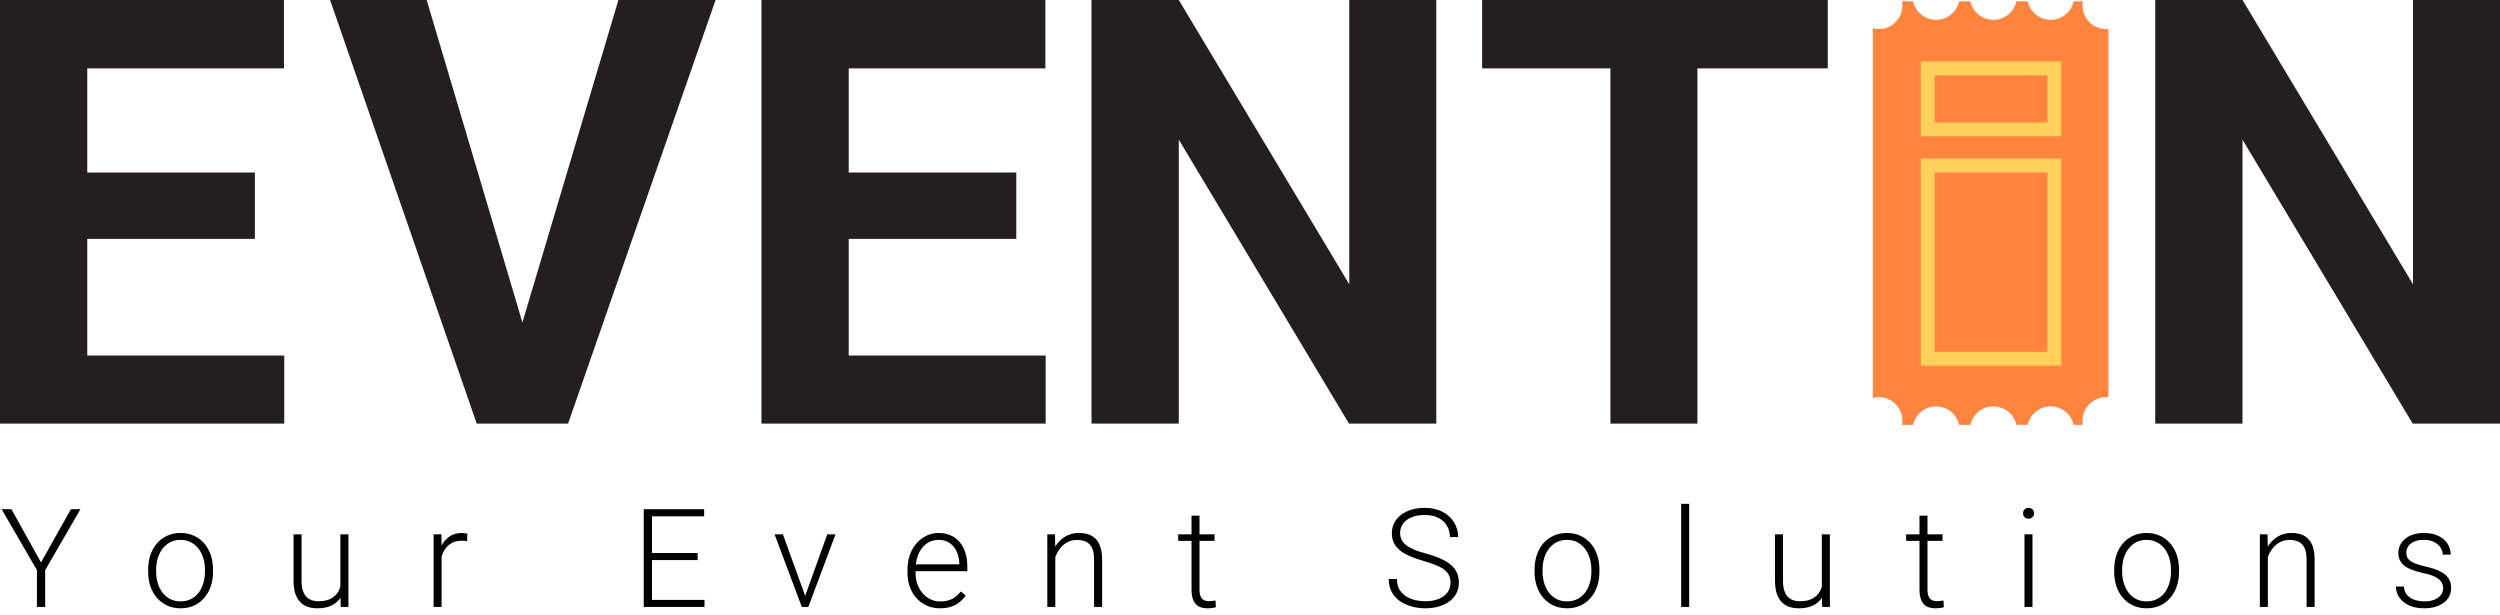 <svg width="122" height="30" viewBox="0 0 122 30" fill="none" xmlns="http://www.w3.org/2000/svg">
<path d="M13.872 17.35V20.672H2.868V17.35H13.872ZM4.259 0V20.672H0V0H4.259ZM12.438 8.419V11.657H2.868V8.419H12.438ZM13.857 0V3.337H2.868V0H13.857Z" fill="#231F20"/>
<path d="M25.309 16.356L30.179 0H34.921L27.722 20.672H24.599L25.309 16.356ZM20.822 0L25.678 16.356L26.416 20.672H23.264L16.108 0H20.822Z" fill="#231F20"/>
<path d="M51.029 17.35V20.672H40.026V17.35H51.029ZM41.417 0V20.672H37.158V0H41.417ZM49.595 8.419V11.657H40.026V8.419H49.595ZM51.015 0V3.337H40.026V0H51.015Z" fill="#231F20"/>
<path d="M70.091 0V20.672H65.831L57.525 6.815V20.672H53.266V0H57.525L65.845 13.872V0H70.091Z" fill="#231F20"/>
<path d="M82.834 0V20.672H78.589V0H82.834ZM89.195 0V3.337H72.327V0H89.195Z" fill="#231F20"/>
<path d="M122 0V20.672H117.74L109.434 6.815V20.672H105.175V0H109.434L117.755 13.872V0H122Z" fill="#231F20"/>
<path d="M101.646 20.733C101.634 20.667 101.628 20.599 101.628 20.53C101.628 19.895 102.143 19.38 102.778 19.38C102.816 19.38 102.853 19.381 102.89 19.385L102.89 1.414C102.853 1.418 102.816 1.419 102.778 1.419C102.143 1.419 101.628 0.904 101.628 0.269C101.628 0.199 101.634 0.132 101.646 0.066L101.195 0.066C101.082 0.582 100.622 0.968 100.073 0.968C99.523 0.968 99.063 0.582 98.95 0.066L98.4 0.066C98.287 0.582 97.827 0.968 97.277 0.968C96.727 0.968 96.268 0.582 96.154 0.066L95.605 0.066C95.491 0.582 95.032 0.968 94.482 0.968C93.932 0.968 93.472 0.582 93.359 0.066L92.818 0.066C92.83 0.132 92.836 0.199 92.836 0.269C92.836 0.904 92.322 1.419 91.687 1.419C91.585 1.419 91.487 1.406 91.394 1.382L91.394 19.417C91.487 19.393 91.585 19.38 91.686 19.38C92.322 19.38 92.836 19.895 92.836 20.53C92.836 20.599 92.83 20.667 92.818 20.733L93.359 20.733C93.472 20.217 93.932 19.831 94.482 19.831C95.032 19.831 95.491 20.217 95.605 20.733L96.154 20.733C96.268 20.217 96.727 19.831 97.277 19.831C97.827 19.831 98.287 20.217 98.4 20.733L98.95 20.733C99.063 20.217 99.523 19.831 100.073 19.831C100.622 19.831 101.082 20.217 101.195 20.733L101.646 20.733Z" fill="#FF843E"/>
<path fill-rule="evenodd" clip-rule="evenodd" d="M99.915 17.168L99.915 8.414L94.414 8.414L94.414 17.168L99.915 17.168ZM100.591 7.737L93.738 7.737L93.738 17.845L100.591 17.845L100.591 7.737Z" fill="#FFD15C"/>
<path fill-rule="evenodd" clip-rule="evenodd" d="M99.915 5.977L99.915 3.676L94.414 3.676L94.414 5.977L99.915 5.977ZM100.591 2.999L93.738 2.999L93.738 6.654L100.591 6.654L100.591 2.999Z" fill="#FFD15C"/>
<path d="M0.557 24.849L2.002 27.447L3.46 24.849H3.925L2.205 27.821V29.619H1.802V27.821L0.079 24.849H0.557Z" fill="black"/>
<path d="M7.23 27.902V27.794C7.23 27.537 7.267 27.299 7.342 27.08C7.416 26.862 7.522 26.673 7.66 26.513C7.799 26.354 7.966 26.23 8.161 26.143C8.355 26.053 8.571 26.009 8.81 26.009C9.05 26.009 9.267 26.053 9.462 26.143C9.656 26.23 9.823 26.354 9.963 26.513C10.103 26.673 10.21 26.862 10.284 27.08C10.358 27.299 10.395 27.537 10.395 27.794V27.902C10.395 28.16 10.358 28.398 10.284 28.617C10.21 28.833 10.103 29.021 9.963 29.18C9.825 29.34 9.659 29.464 9.465 29.554C9.27 29.641 9.054 29.685 8.816 29.685C8.576 29.685 8.359 29.641 8.164 29.554C7.97 29.464 7.803 29.34 7.663 29.18C7.523 29.021 7.416 28.833 7.342 28.617C7.267 28.398 7.23 28.16 7.23 27.902ZM7.62 27.794V27.902C7.62 28.097 7.646 28.282 7.699 28.456C7.751 28.629 7.828 28.783 7.928 28.918C8.029 29.051 8.153 29.156 8.302 29.233C8.45 29.309 8.622 29.347 8.816 29.347C9.008 29.347 9.178 29.309 9.324 29.233C9.473 29.156 9.597 29.051 9.698 28.918C9.798 28.783 9.873 28.629 9.924 28.456C9.976 28.282 10.002 28.097 10.002 27.902V27.794C10.002 27.602 9.976 27.42 9.924 27.247C9.873 27.075 9.797 26.921 9.694 26.785C9.594 26.65 9.469 26.543 9.321 26.464C9.172 26.386 9.002 26.346 8.81 26.346C8.617 26.346 8.447 26.386 8.298 26.464C8.152 26.543 8.028 26.65 7.925 26.785C7.824 26.921 7.748 27.075 7.696 27.247C7.645 27.42 7.62 27.602 7.62 27.794Z" fill="black"/>
<path d="M16.61 28.8V26.074H17.003V29.619H16.626L16.61 28.8ZM16.682 28.145L16.885 28.138C16.885 28.361 16.859 28.567 16.807 28.754C16.754 28.942 16.672 29.106 16.561 29.246C16.45 29.386 16.305 29.494 16.128 29.57C15.951 29.647 15.739 29.685 15.489 29.685C15.317 29.685 15.159 29.661 15.014 29.613C14.872 29.563 14.75 29.484 14.647 29.377C14.545 29.27 14.465 29.131 14.408 28.961C14.354 28.79 14.326 28.584 14.326 28.341V26.074H14.716V28.348C14.716 28.538 14.737 28.697 14.778 28.823C14.822 28.95 14.881 29.051 14.955 29.128C15.032 29.204 15.119 29.259 15.217 29.292C15.316 29.325 15.422 29.341 15.535 29.341C15.824 29.341 16.051 29.285 16.217 29.174C16.385 29.062 16.504 28.916 16.574 28.735C16.646 28.551 16.682 28.355 16.682 28.145Z" fill="black"/>
<path d="M21.55 26.661V29.619H21.16V26.074H21.54L21.55 26.661ZM22.805 26.048L22.795 26.408C22.752 26.402 22.709 26.396 22.667 26.392C22.626 26.388 22.581 26.386 22.533 26.386C22.363 26.386 22.213 26.417 22.084 26.48C21.957 26.542 21.85 26.628 21.763 26.739C21.676 26.849 21.609 26.977 21.563 27.126C21.517 27.272 21.491 27.43 21.485 27.598L21.34 27.654C21.34 27.422 21.364 27.207 21.413 27.008C21.46 26.809 21.534 26.636 21.632 26.487C21.733 26.336 21.858 26.22 22.009 26.136C22.162 26.051 22.341 26.009 22.546 26.009C22.596 26.009 22.645 26.013 22.694 26.022C22.744 26.028 22.781 26.037 22.805 26.048Z" fill="black"/>
<path d="M34.379 29.275V29.619H31.696V29.275H34.379ZM31.817 24.849V29.619H31.414V24.849H31.817ZM34.045 26.988V27.332H31.696V26.988H34.045ZM34.363 24.849V25.196H31.696V24.849H34.363Z" fill="black"/>
<path d="M39.234 29.243L40.371 26.074H40.774L39.447 29.619H39.162L39.234 29.243ZM38.205 26.074L39.355 29.252L39.417 29.619H39.129L37.799 26.074H38.205Z" fill="black"/>
<path d="M45.874 29.685C45.643 29.685 45.43 29.642 45.236 29.557C45.043 29.472 44.875 29.352 44.731 29.197C44.589 29.042 44.479 28.858 44.4 28.646C44.324 28.432 44.285 28.198 44.285 27.945V27.804C44.285 27.531 44.326 27.284 44.407 27.064C44.487 26.843 44.599 26.654 44.741 26.497C44.883 26.34 45.044 26.22 45.226 26.136C45.409 26.051 45.602 26.009 45.802 26.009C46.027 26.009 46.227 26.049 46.402 26.13C46.577 26.209 46.723 26.321 46.841 26.467C46.961 26.611 47.052 26.783 47.113 26.982C47.174 27.178 47.205 27.396 47.205 27.634V27.873H44.521V27.539H46.815V27.493C46.81 27.294 46.77 27.108 46.694 26.936C46.619 26.761 46.508 26.619 46.359 26.51C46.211 26.401 46.025 26.346 45.802 26.346C45.636 26.346 45.483 26.381 45.344 26.451C45.206 26.521 45.087 26.621 44.987 26.752C44.888 26.881 44.812 27.035 44.757 27.214C44.705 27.391 44.679 27.588 44.679 27.804V27.945C44.679 28.142 44.707 28.325 44.764 28.495C44.823 28.664 44.906 28.812 45.013 28.941C45.122 29.07 45.251 29.171 45.399 29.243C45.548 29.315 45.712 29.351 45.891 29.351C46.101 29.351 46.286 29.312 46.448 29.236C46.609 29.157 46.755 29.034 46.884 28.866L47.129 29.056C47.053 29.169 46.957 29.274 46.841 29.37C46.727 29.466 46.591 29.543 46.431 29.6C46.272 29.657 46.086 29.685 45.874 29.685Z" fill="black"/>
<path d="M51.499 26.831V29.619H51.109V26.074H51.483L51.499 26.831ZM51.411 27.627L51.237 27.529C51.25 27.319 51.293 27.123 51.365 26.939C51.437 26.756 51.534 26.594 51.657 26.454C51.781 26.314 51.926 26.205 52.092 26.127C52.261 26.048 52.446 26.009 52.649 26.009C52.826 26.009 52.985 26.033 53.124 26.081C53.264 26.129 53.383 26.205 53.482 26.31C53.58 26.415 53.654 26.549 53.705 26.713C53.757 26.877 53.783 27.077 53.783 27.313V29.619H53.39V27.309C53.39 27.065 53.356 26.874 53.288 26.736C53.221 26.596 53.124 26.497 53 26.438C52.876 26.379 52.728 26.349 52.558 26.349C52.37 26.349 52.205 26.391 52.063 26.474C51.923 26.555 51.805 26.661 51.709 26.792C51.615 26.921 51.543 27.059 51.493 27.208C51.443 27.354 51.415 27.494 51.411 27.627Z" fill="black"/>
<path d="M59.27 26.074V26.395H57.495V26.074H59.27ZM58.147 25.163H58.536V28.758C58.536 28.922 58.558 29.045 58.602 29.128C58.646 29.211 58.702 29.267 58.772 29.295C58.842 29.323 58.918 29.338 58.998 29.338C59.057 29.338 59.114 29.334 59.169 29.328C59.223 29.319 59.273 29.31 59.316 29.302L59.333 29.633C59.285 29.648 59.222 29.66 59.146 29.669C59.069 29.679 58.993 29.685 58.916 29.685C58.766 29.685 58.633 29.658 58.517 29.603C58.401 29.546 58.31 29.45 58.245 29.315C58.179 29.177 58.147 28.99 58.147 28.754V25.163Z" fill="black"/>
<path d="M70.785 28.446C70.785 28.315 70.764 28.198 70.72 28.096C70.676 27.993 70.604 27.901 70.504 27.821C70.405 27.738 70.272 27.661 70.104 27.591C69.938 27.519 69.73 27.448 69.481 27.378C69.243 27.311 69.028 27.236 68.836 27.155C68.644 27.075 68.479 26.982 68.341 26.877C68.206 26.772 68.102 26.65 68.03 26.51C67.958 26.368 67.922 26.203 67.922 26.015C67.922 25.832 67.961 25.665 68.04 25.514C68.118 25.363 68.229 25.233 68.371 25.124C68.515 25.015 68.684 24.931 68.879 24.872C69.075 24.813 69.29 24.783 69.524 24.783C69.858 24.783 70.147 24.847 70.389 24.973C70.634 25.1 70.823 25.271 70.956 25.488C71.091 25.702 71.159 25.942 71.159 26.209H70.756C70.756 26.001 70.707 25.816 70.609 25.655C70.512 25.491 70.373 25.363 70.189 25.271C70.008 25.177 69.786 25.131 69.524 25.131C69.262 25.131 69.041 25.171 68.862 25.252C68.685 25.33 68.551 25.436 68.459 25.57C68.37 25.701 68.325 25.847 68.325 26.009C68.325 26.122 68.347 26.227 68.39 26.323C68.434 26.417 68.505 26.506 68.603 26.589C68.704 26.669 68.836 26.746 69 26.818C69.164 26.888 69.366 26.954 69.606 27.018C69.859 27.088 70.084 27.165 70.281 27.25C70.477 27.336 70.644 27.434 70.779 27.545C70.914 27.655 71.017 27.782 71.087 27.929C71.157 28.075 71.192 28.245 71.192 28.44C71.192 28.634 71.15 28.809 71.067 28.964C70.986 29.117 70.872 29.247 70.723 29.354C70.577 29.461 70.403 29.543 70.202 29.6C70.003 29.657 69.786 29.685 69.55 29.685C69.338 29.685 69.127 29.658 68.918 29.603C68.708 29.548 68.516 29.464 68.341 29.351C68.169 29.235 68.03 29.086 67.925 28.905C67.822 28.724 67.771 28.508 67.771 28.256H68.171C68.171 28.457 68.211 28.627 68.292 28.764C68.373 28.902 68.48 29.013 68.613 29.098C68.749 29.184 68.897 29.246 69.059 29.285C69.223 29.322 69.386 29.341 69.55 29.341C69.801 29.341 70.019 29.304 70.202 29.23C70.388 29.155 70.531 29.051 70.631 28.918C70.734 28.783 70.785 28.625 70.785 28.446Z" fill="black"/>
<path d="M74.887 27.902V27.794C74.887 27.537 74.924 27.299 74.998 27.08C75.072 26.862 75.178 26.673 75.316 26.513C75.456 26.354 75.623 26.23 75.817 26.143C76.012 26.053 76.228 26.009 76.466 26.009C76.706 26.009 76.924 26.053 77.118 26.143C77.312 26.23 77.48 26.354 77.619 26.513C77.759 26.673 77.866 26.862 77.94 27.08C78.015 27.299 78.052 27.537 78.052 27.794V27.902C78.052 28.16 78.015 28.398 77.94 28.617C77.866 28.833 77.759 29.021 77.619 29.18C77.482 29.34 77.316 29.464 77.121 29.554C76.927 29.641 76.711 29.685 76.472 29.685C76.232 29.685 76.015 29.641 75.82 29.554C75.626 29.464 75.459 29.34 75.319 29.18C75.179 29.021 75.072 28.833 74.998 28.617C74.924 28.398 74.887 28.16 74.887 27.902ZM75.277 27.794V27.902C75.277 28.097 75.303 28.282 75.355 28.456C75.408 28.629 75.484 28.783 75.585 28.918C75.685 29.051 75.81 29.156 75.958 29.233C76.107 29.309 76.278 29.347 76.472 29.347C76.665 29.347 76.834 29.309 76.98 29.233C77.129 29.156 77.253 29.051 77.354 28.918C77.454 28.783 77.53 28.629 77.58 28.456C77.632 28.282 77.659 28.097 77.659 27.902V27.794C77.659 27.602 77.632 27.42 77.58 27.247C77.53 27.075 77.453 26.921 77.351 26.785C77.25 26.65 77.126 26.543 76.977 26.464C76.829 26.386 76.658 26.346 76.466 26.346C76.274 26.346 76.103 26.386 75.955 26.464C75.808 26.543 75.684 26.65 75.581 26.785C75.481 26.921 75.404 27.075 75.352 27.247C75.302 27.42 75.277 27.602 75.277 27.794Z" fill="black"/>
<path d="M82.432 24.587V29.619H82.042V24.587H82.432Z" fill="black"/>
<path d="M88.905 28.8V26.074H89.298V29.619H88.921L88.905 28.8ZM88.977 28.145L89.18 28.138C89.18 28.361 89.154 28.567 89.102 28.754C89.049 28.942 88.967 29.106 88.856 29.246C88.745 29.386 88.6 29.494 88.423 29.57C88.246 29.647 88.034 29.685 87.784 29.685C87.612 29.685 87.454 29.661 87.309 29.613C87.167 29.563 87.045 29.484 86.942 29.377C86.84 29.27 86.76 29.131 86.703 28.961C86.649 28.79 86.621 28.584 86.621 28.341V26.074H87.011V28.348C87.011 28.538 87.032 28.697 87.073 28.823C87.117 28.95 87.176 29.051 87.25 29.128C87.327 29.204 87.414 29.259 87.513 29.292C87.611 29.325 87.717 29.341 87.83 29.341C88.119 29.341 88.346 29.285 88.512 29.174C88.68 29.062 88.799 28.916 88.869 28.735C88.941 28.551 88.977 28.355 88.977 28.145Z" fill="black"/>
<path d="M94.795 26.074V26.395H93.019V26.074H94.795ZM93.671 25.163H94.061V28.758C94.061 28.922 94.083 29.045 94.127 29.128C94.171 29.211 94.227 29.267 94.297 29.295C94.367 29.323 94.443 29.338 94.523 29.338C94.582 29.338 94.639 29.334 94.694 29.328C94.748 29.319 94.797 29.31 94.841 29.302L94.858 29.633C94.809 29.648 94.747 29.66 94.671 29.669C94.594 29.679 94.518 29.685 94.442 29.685C94.291 29.685 94.157 29.658 94.042 29.603C93.926 29.546 93.835 29.45 93.77 29.315C93.704 29.177 93.671 28.99 93.671 28.754V25.163Z" fill="black"/>
<path d="M99.185 26.074V29.619H98.795V26.074H99.185ZM98.726 25.049C98.726 24.974 98.749 24.912 98.795 24.862C98.843 24.809 98.909 24.783 98.992 24.783C99.075 24.783 99.14 24.809 99.188 24.862C99.239 24.912 99.264 24.974 99.264 25.049C99.264 25.121 99.239 25.183 99.188 25.235C99.14 25.286 99.075 25.311 98.992 25.311C98.909 25.311 98.843 25.286 98.795 25.235C98.749 25.183 98.726 25.121 98.726 25.049Z" fill="black"/>
<path d="M103.172 27.902V27.794C103.172 27.537 103.209 27.299 103.283 27.08C103.357 26.862 103.463 26.673 103.601 26.513C103.741 26.354 103.908 26.23 104.102 26.143C104.296 26.053 104.513 26.009 104.751 26.009C104.991 26.009 105.208 26.053 105.403 26.143C105.597 26.23 105.764 26.354 105.904 26.513C106.044 26.673 106.151 26.862 106.225 27.08C106.3 27.299 106.337 27.537 106.337 27.794V27.902C106.337 28.16 106.3 28.398 106.225 28.617C106.151 28.833 106.044 29.021 105.904 29.18C105.767 29.34 105.601 29.464 105.406 29.554C105.212 29.641 104.995 29.685 104.757 29.685C104.517 29.685 104.3 29.641 104.105 29.554C103.911 29.464 103.744 29.34 103.604 29.18C103.464 29.021 103.357 28.833 103.283 28.617C103.209 28.398 103.172 28.16 103.172 27.902ZM103.561 27.794V27.902C103.561 28.097 103.588 28.282 103.64 28.456C103.693 28.629 103.769 28.783 103.869 28.918C103.97 29.051 104.094 29.156 104.243 29.233C104.391 29.309 104.563 29.347 104.757 29.347C104.95 29.347 105.119 29.309 105.265 29.233C105.414 29.156 105.538 29.051 105.639 28.918C105.739 28.783 105.815 28.629 105.865 28.456C105.917 28.282 105.943 28.097 105.943 27.902V27.794C105.943 27.602 105.917 27.42 105.865 27.247C105.815 27.075 105.738 26.921 105.635 26.785C105.535 26.65 105.41 26.543 105.262 26.464C105.113 26.386 104.943 26.346 104.751 26.346C104.559 26.346 104.388 26.386 104.24 26.464C104.093 26.543 103.969 26.65 103.866 26.785C103.766 26.921 103.689 27.075 103.637 27.247C103.587 27.42 103.561 27.602 103.561 27.794Z" fill="black"/>
<path d="M110.671 26.831V29.619H110.281V26.074H110.654L110.671 26.831ZM110.582 27.627L110.408 27.529C110.422 27.319 110.464 27.123 110.536 26.939C110.608 26.756 110.706 26.594 110.828 26.454C110.952 26.314 111.098 26.205 111.264 26.127C111.432 26.048 111.617 26.009 111.821 26.009C111.998 26.009 112.156 26.033 112.296 26.081C112.435 26.129 112.555 26.205 112.653 26.31C112.751 26.415 112.825 26.549 112.876 26.713C112.928 26.877 112.954 27.077 112.954 27.313V29.619H112.561V27.309C112.561 27.065 112.527 26.874 112.46 26.736C112.392 26.596 112.296 26.497 112.171 26.438C112.047 26.379 111.899 26.349 111.729 26.349C111.541 26.349 111.376 26.391 111.234 26.474C111.094 26.555 110.976 26.661 110.88 26.792C110.786 26.921 110.714 27.059 110.664 27.208C110.614 27.354 110.586 27.494 110.582 27.627Z" fill="black"/>
<path d="M119.225 28.715C119.225 28.619 119.201 28.524 119.153 28.43C119.104 28.336 119.012 28.25 118.874 28.171C118.739 28.093 118.539 28.026 118.274 27.971C118.078 27.928 117.902 27.878 117.747 27.824C117.594 27.769 117.465 27.704 117.36 27.627C117.255 27.551 117.176 27.459 117.121 27.352C117.066 27.245 117.039 27.118 117.039 26.972C117.039 26.841 117.068 26.718 117.124 26.602C117.183 26.484 117.266 26.381 117.373 26.294C117.483 26.204 117.614 26.134 117.767 26.084C117.922 26.034 118.095 26.009 118.288 26.009C118.561 26.009 118.794 26.056 118.989 26.15C119.185 26.241 119.335 26.367 119.438 26.526C119.542 26.686 119.595 26.866 119.595 27.067H119.205C119.205 26.945 119.169 26.829 119.097 26.72C119.027 26.61 118.923 26.521 118.786 26.451C118.65 26.381 118.484 26.346 118.288 26.346C118.084 26.346 117.919 26.377 117.793 26.438C117.666 26.499 117.573 26.577 117.514 26.671C117.457 26.764 117.429 26.862 117.429 26.962C117.429 27.041 117.441 27.113 117.465 27.178C117.491 27.242 117.537 27.301 117.603 27.355C117.67 27.41 117.767 27.461 117.891 27.509C118.016 27.557 118.177 27.604 118.376 27.65C118.662 27.713 118.896 27.791 119.077 27.883C119.261 27.972 119.396 28.084 119.483 28.217C119.571 28.348 119.614 28.508 119.614 28.695C119.614 28.842 119.584 28.976 119.523 29.098C119.462 29.218 119.373 29.322 119.257 29.41C119.144 29.497 119.006 29.565 118.845 29.613C118.685 29.661 118.506 29.685 118.307 29.685C118.008 29.685 117.755 29.636 117.547 29.537C117.342 29.437 117.186 29.306 117.078 29.144C116.974 28.98 116.921 28.807 116.921 28.623H117.311C117.324 28.807 117.382 28.952 117.485 29.059C117.587 29.164 117.713 29.238 117.862 29.282C118.012 29.326 118.161 29.347 118.307 29.347C118.508 29.347 118.676 29.318 118.812 29.259C118.947 29.2 119.05 29.122 119.12 29.026C119.19 28.93 119.225 28.826 119.225 28.715Z" fill="black"/>
</svg>
